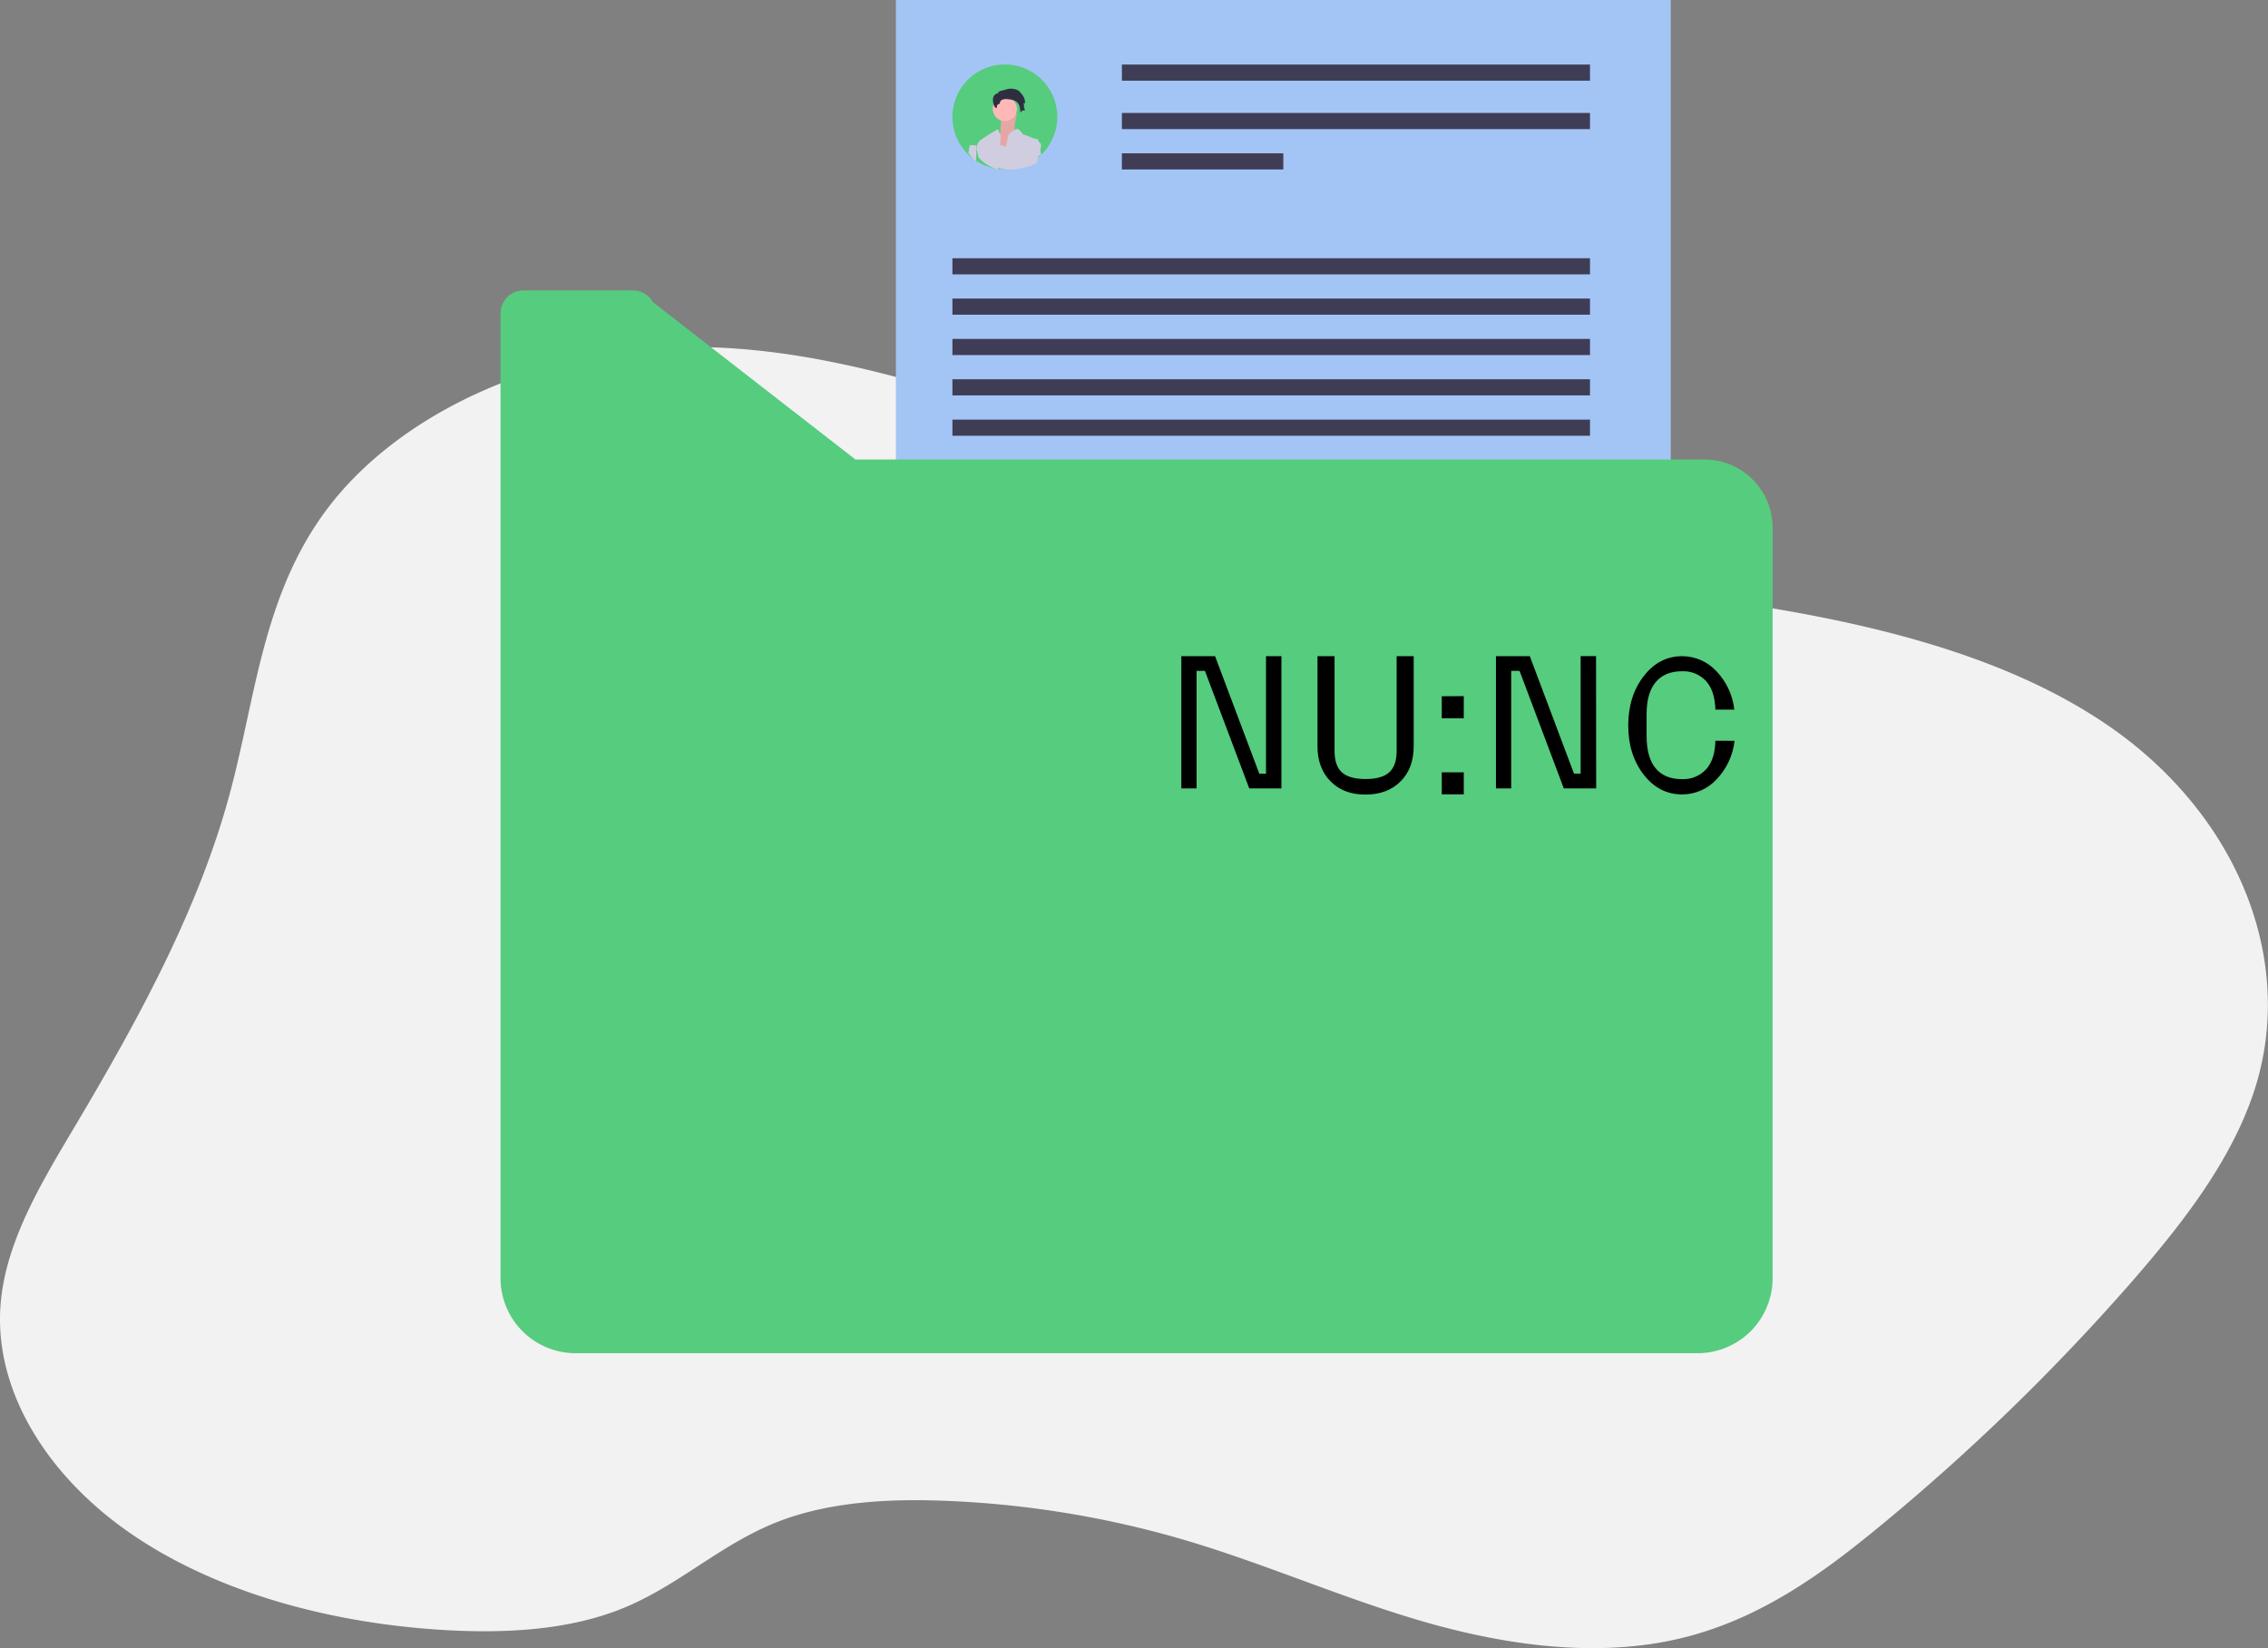 <svg xmlns="http://www.w3.org/2000/svg" xmlns:xlink="http://www.w3.org/1999/xlink" viewBox="0 0 775.22 563.48"><rect x="0" y="0" width="775.22" height="563.48" fill="#808080" stroke="none"/><defs><style>.cls-1{fill:none;}.cls-2{fill:#f2f2f2;}.cls-3{fill:#a3c5f5;}.cls-4{fill:#3f3d56;}.cls-5{fill:#56cc7e;}.cls-6{fill:#ffb8b8;}.cls-7{opacity:0.1;isolation:isolate;}.cls-8{fill:#d0cde1;}.cls-9{fill:#2f2e41;}.cls-10{clip-path:url(#clip-path);}</style><clipPath id="clip-path"><path class="cls-1" d="M438,224.34h-5.27v40.17h-2.29l-15.12-40.17H403.79v45.2H409V229.37h2.86L427,269.54H438Zm45.21,0h-5.83v32.39c0,3.34-.84,5.77-2.52,7.31s-4.38,2.3-8.09,2.3-6.41-.76-8.09-2.27-2.52-4-2.52-7.34V224.34h-5.83v30.83q0,7.47,4.5,12t11.94,4.48q7.44,0,11.94-4.48t4.5-12Zm9.59,13.7v7.53h7.53V238Zm0,26v7.53h7.53v-7.53Zm52.74-39.73h-5.27v40.17H538L522.9,224.34H511.33v45.2h5.21V229.37h2.86l15.12,40.17h11.06Zm40.79,28.94q-.12,6.41-3.17,9.77a10.58,10.58,0,0,1-8.23,3.36q-5.93,0-9-3.68t-3.11-10.92v-7.62q0-7.23,3.11-10.95t9-3.72a10.59,10.59,0,0,1,8.23,3.37q3,3.36,3.17,9.76h6.47a22.47,22.47,0,0,0-6.1-13.13A16,16,0,0,0,575,224.34q-7.89,0-13.16,6.82T556.54,248q0,10,5.27,16.81T575,271.6a15.93,15.93,0,0,0,11.77-5.19,22.44,22.44,0,0,0,6.1-13.13Z"/></clipPath></defs><title>Recurso 4</title><g id="Capa_2" data-name="Capa 2"><g id="b1dd317e-8fb9-42d0-9880-4f9abd167789"><g id="Page-1"><g id="Landing-2.0---verde-Copy-5"><g id="Ilustración-8"><path id="Path-Copy-3" class="cls-2" d="M329.8,135.72c-31.51-9.83-64.81-18-98.81-17-50,1.51-98,24.57-121.45,58.44-19.94,28.69-22.4,62.33-31,94.17-10.56,39.23-30.84,76.52-52.49,113C14.43,403.9,2.16,423.91.25,445.37c-2.65,29.81,15.92,59.52,45.05,79.34S113.1,555,151.92,557.29c20.66,1.21,42.24.08,60.59-7.29,19.41-7.81,33.56-21.91,53.06-29.61,18.06-7.13,39.19-8.13,59.47-7.2a336.91,336.91,0,0,1,77.64,12.67c28.34,8.16,54.7,20,82.94,28.27s59.88,12.9,88.78,6c27.17-6.49,48.62-22.25,68-38.21A733.83,733.83,0,0,0,729,437.82c17.46-20.07,33.7-41.23,41.42-64.61,14.76-44.71-5.55-95.14-50.59-125.67-37.32-25.29-87.4-36.27-136.42-42.93-44.71-6.08-96.4-6.46-137.55-22.29C406.66,167.2,371,148.57,329.8,135.72Z"/><g id="Group-10"><rect id="Rectangle" class="cls-3" x="306.22" width="264.84" height="306.22"/><rect class="cls-4" x="383.47" y="22.07" width="160.01" height="5.52"/><rect class="cls-4" x="383.47" y="38.62" width="160.01" height="5.52"/><rect class="cls-4" x="383.47" y="52.42" width="55.18" height="5.52"/><rect class="cls-4" x="325.54" y="88.28" width="217.94" height="5.52"/><rect class="cls-4" x="325.54" y="102.07" width="217.94" height="5.52"/><rect class="cls-4" x="325.54" y="115.87" width="217.94" height="5.52"/><rect class="cls-4" x="325.54" y="129.66" width="217.94" height="5.52"/><rect class="cls-4" x="325.54" y="143.46" width="217.94" height="5.52"/><rect class="cls-4" x="325.54" y="157.25" width="217.94" height="5.52"/><rect class="cls-4" x="325.54" y="171.04" width="217.94" height="5.52"/><rect class="cls-4" x="325.54" y="184.84" width="217.94" height="5.52"/><rect class="cls-4" x="325.54" y="201.39" width="217.94" height="5.52"/><path id="Path" class="cls-5" d="M361.4,40a18.07,18.07,0,0,1-9.11,15.62c-.52.29-1.06.56-1.61.8a17.77,17.77,0,0,1-5.74,1.45,12,12,0,0,1-1.47.06,17,17,0,0,1-2.94-.24c-.34,0-.68-.12-1-.19A16.84,16.84,0,0,1,337.8,57a18,18,0,0,1-6.3-3.66A16.69,16.69,0,0,1,330.17,52,17.93,17.93,0,1,1,361.4,40Z"/><path class="cls-6" d="M347.61,39s-1.46,5.24-.56,6.05-3,7.39-3,7.39l-4.7-1.62,2.57-5.5s.34-5.51.34-6.32S347.61,39,347.61,39Z"/><path class="cls-7" d="M347.61,39s-1.46,5.24-.56,6.05-3,7.39-3,7.39l-4.7-1.62,2.57-5.5s.34-5.51.34-6.32S347.61,39,347.61,39Z"/><circle id="Oval" class="cls-6" cx="343.47" cy="37.24" r="4.14"/><path class="cls-8" d="M341.33,57.51c-.68-.13-1.34-.29-2-.47l1-6,.32-1.85,1.65.52.76.24a2,2,0,0,0,1.38,0c1.6-.62,2.54-3,2.54-3s.07.67.15,1.81c.15,2,.37,5.42.44,9.17-.57,0-1.14.06-1.71,0a22.67,22.67,0,0,1-3.4-.23C342.1,57.65,341.71,57.58,341.33,57.51Z"/><path class="cls-8" d="M342.09,46.56l-.33,3.57-.15,1.73-.56,6.07a12.05,12.05,0,0,1-1.4-.46,14.29,14.29,0,0,1-5.13-3.58l-.71-3a4.93,4.93,0,0,1,.05-.54h0a3.55,3.55,0,0,1,.09-.47h0a3.62,3.62,0,0,1,.71-1.52c.85-1,6.47-4.2,6.47-4.2l.11.27Z"/><path class="cls-9" d="M344.82,30.36a5.75,5.75,0,0,1,3.09.48,4.27,4.27,0,0,1,1.06,1c.87,1,1.63,2.31,1.3,3.57l-.37-.13a2.24,2.24,0,0,0,.23,1c-.05-.15-.23.09-.18.23l.42,1.26a1.35,1.35,0,0,0-1,.12,1.16,1.16,0,0,0-.59.78c-.05-1.46-.21-3.14-1.49-4a5.52,5.52,0,0,0-2.25-.68,4.82,4.82,0,0,0-2.17,0,1.45,1.45,0,0,0-1.13,1.55.77.77,0,0,0-.84.38,2,2,0,0,0-.17.92c-.34.22-.73-.22-.87-.59a5,5,0,0,1-.44-2.66,2.14,2.14,0,0,1,1.94-1.76.61.61,0,0,1-.17-.44l.81-.07a.89.89,0,0,1-.54-.26C341.75,31.35,344.3,30.38,344.82,30.36Z"/><path class="cls-8" d="M355.88,49.84c-.13.9-.85,3.47-1.58,5.94-.54.27-1.1.52-1.67.75a20.42,20.42,0,0,1-6,1.35c-.51,0-1,.06-1.53,0a19.47,19.47,0,0,1-3.05-.22c.38-1.3.88-3.45,1.36-5.56.14-.63.28-1.27.42-1.87.52-2.38.92-4.32.92-4.32a11.57,11.57,0,0,1,2.58-1.75.85.85,0,0,1,.42-.07c.79.12,1.87,1.82,1.87,1.82s4.86,1.45,6,3.1a1.16,1.16,0,0,1,.23.78Z"/><path class="cls-8" d="M333.81,49.66l-.19,5.52A13.79,13.79,0,0,1,332,53.55a13.33,13.33,0,0,1-1-1.25c.16-.93.3-1.71.38-2.18h0c0-.26.07-.42.08-.46h2.3Z"/><path class="cls-8" d="M355.88,52.83a21.83,21.83,0,0,1-2.95,1.58c-.63.28-1.28.54-1.94.77l-.62-2.86L351,46.9l3.51.69.26,0Z"/></g><g id="Group-9"><path class="cls-5" d="M292.4,157.1l-69.24-53.82a7.9,7.9,0,0,0-6.85-4H179a7.9,7.9,0,0,0-7.91,7.9V437a25.64,25.64,0,0,0,25.64,25.64H580.25A25.64,25.64,0,0,0,605.89,437V180.4a23.3,23.3,0,0,0-23.3-23.3Z"/><g class="cls-10"><rect x="400.37" y="220.91" width="195.9" height="54.11"/></g></g></g></g></g></g></g></svg>